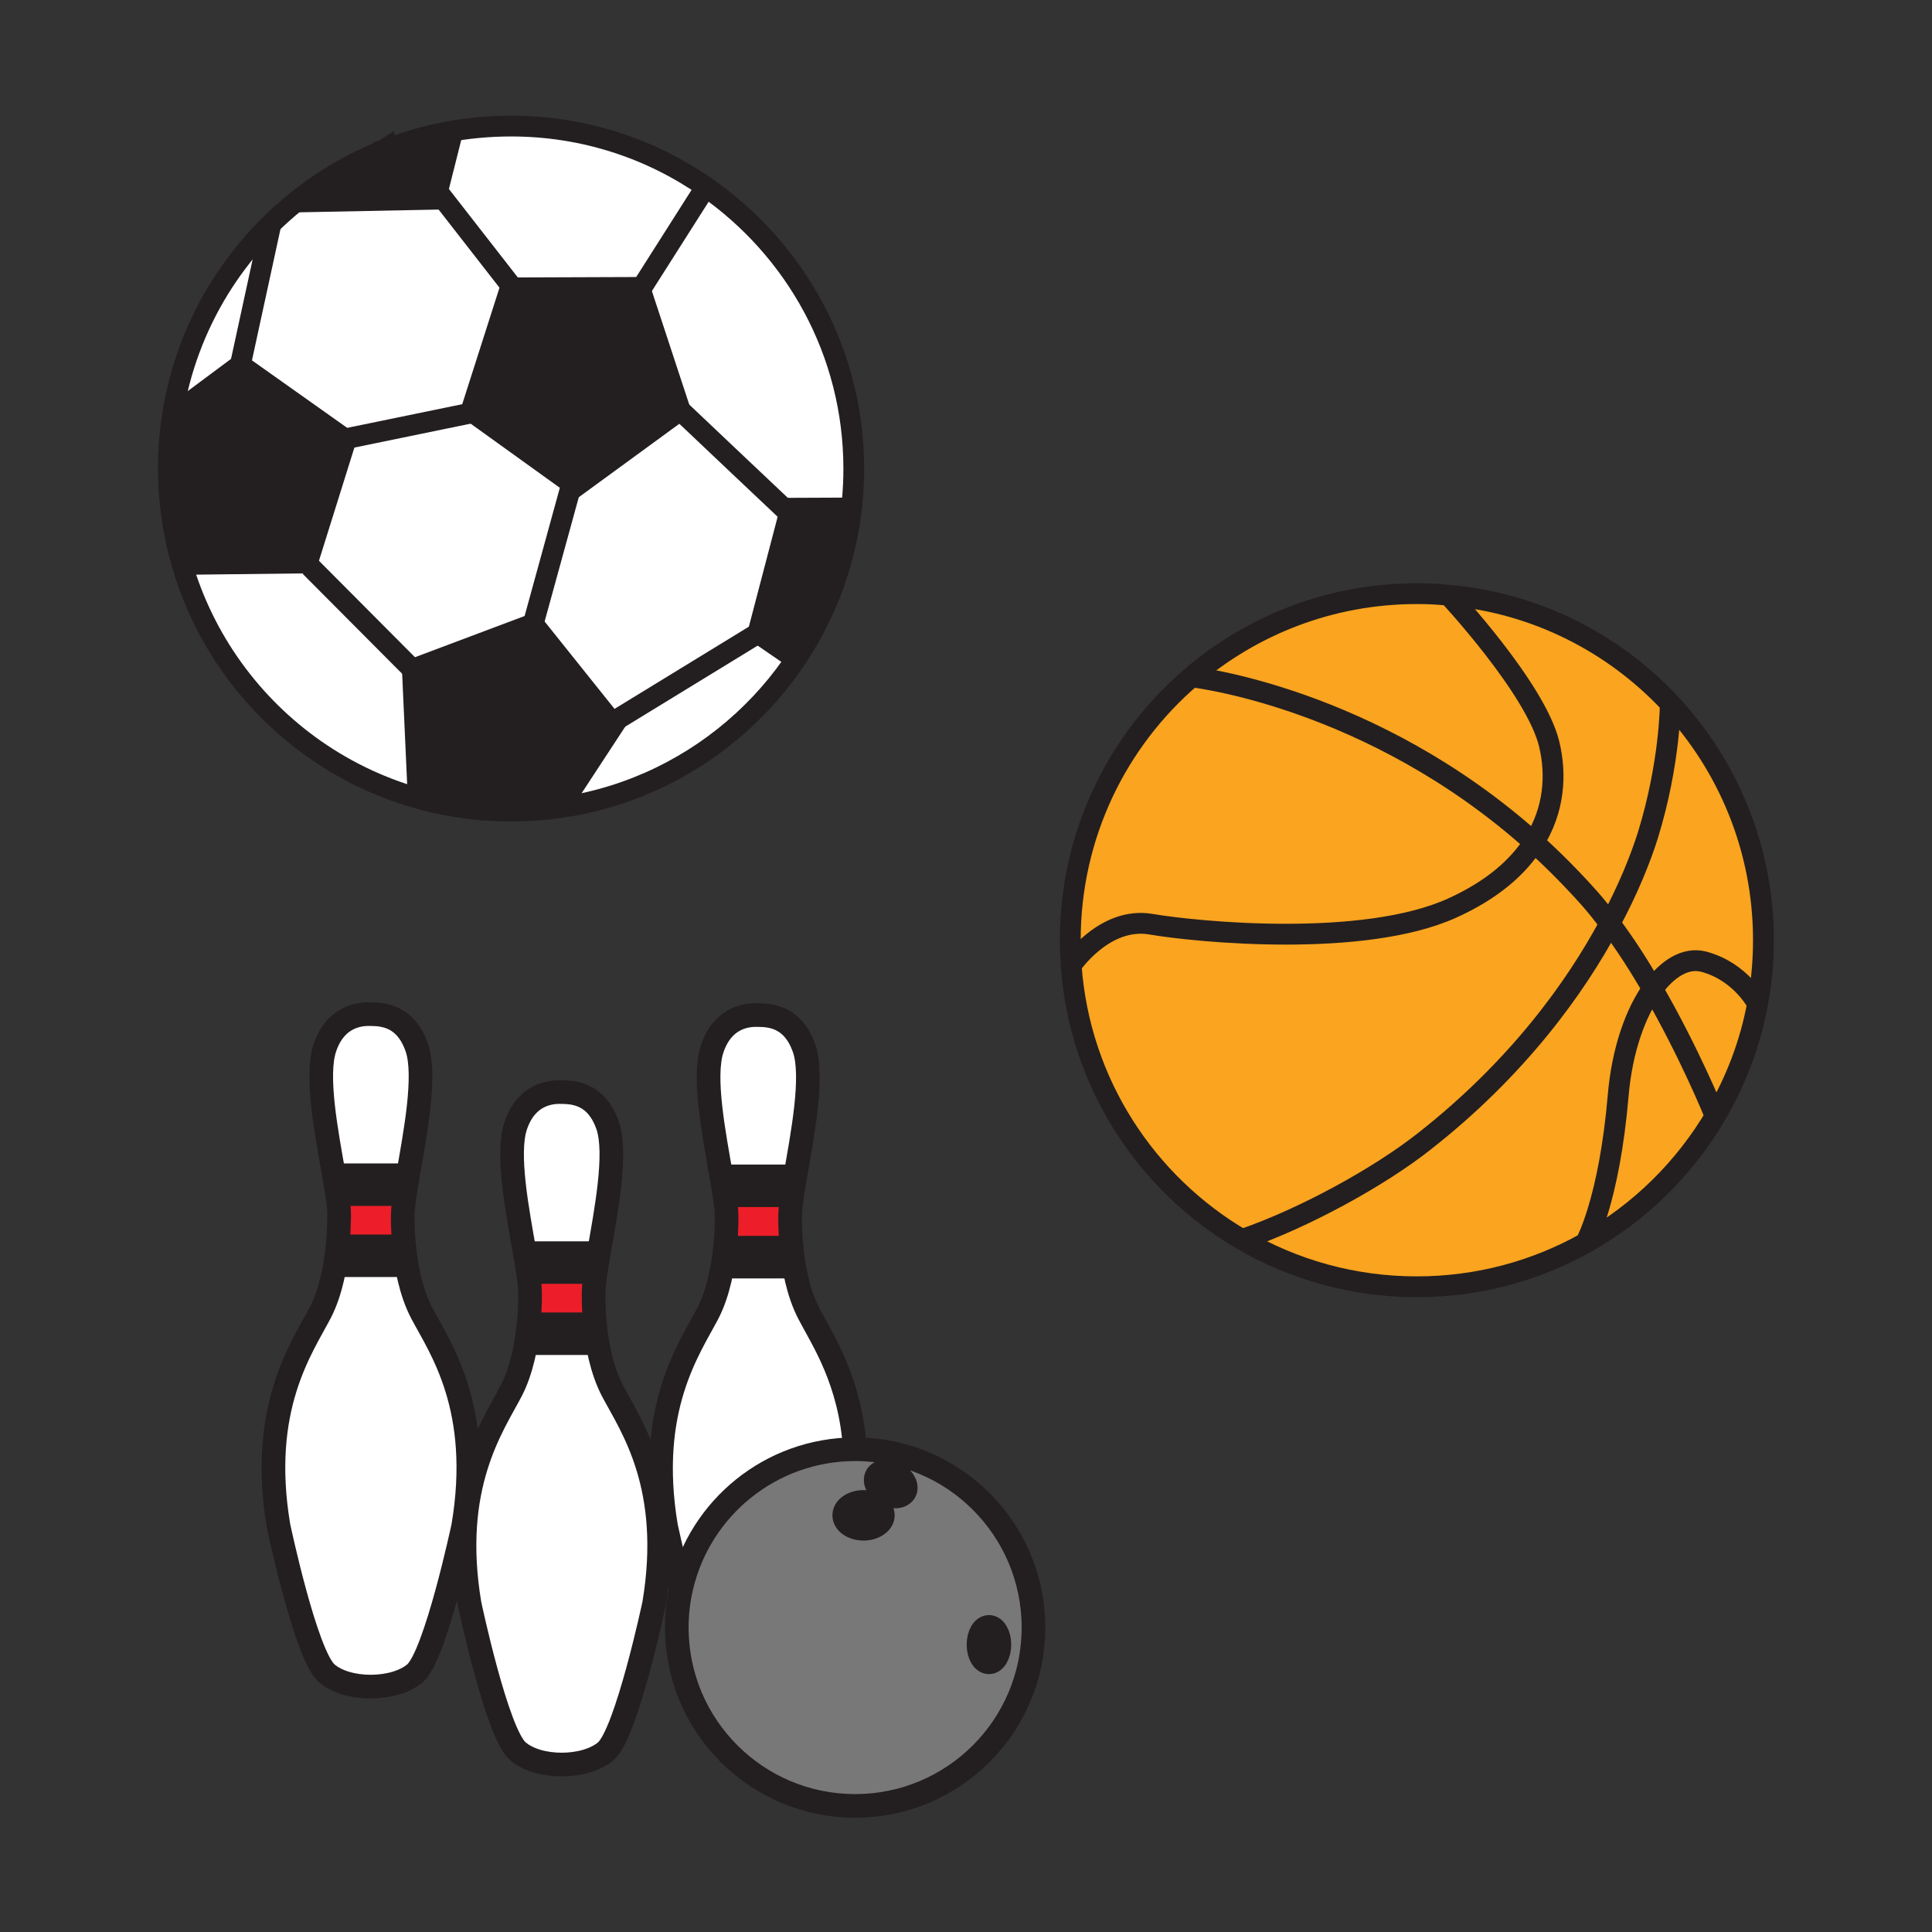 <?xml version="1.0" encoding="utf-8"?>
<!-- Generator: Adobe Illustrator 21.0.2, SVG Export Plug-In . SVG Version: 6.00 Build 0)  -->
<svg version="1.1" id="Layer_1" xmlns="http://www.w3.org/2000/svg" xmlns:xlink="http://www.w3.org/1999/xlink" x="0px" y="0px"
	 viewBox="0 0 850.4 850.4" style="enable-background:new 0 0 850.4 850.4;" xml:space="preserve">
<rect x="0" y="0" width="850.4" height="850.4" fill="#333333" stroke="none"/>
<style type="text/css">
	.st0{fill:#FFFFFF;}
	.st1{fill:#231F20;}
	.st2{fill:none;stroke:#231F20;stroke-width:9.139;}
	.st3{fill:#797878;}
	.st4{fill:#ED1E29;}
	.st5{fill:none;stroke:#231F20;stroke-width:10.412;}
	.st6{fill:#FAA41F;}
	.st7{fill:none;stroke:#231F20;stroke-width:9.163;}
</style>
<g id="XMLID_12_">
	<g>
		<path class="st0" d="M364.4,263.9C341.7,318.6,287.9,357,225,357c-4.3,0-8.5-0.2-12.7-0.5l0,0l35.1-2.9l22.8-34.6l-0.8-0.9
			l0.8-0.6l63.5-38.8l14.1,9.7h0.8C348.7,288.4,358.6,277.8,364.4,263.9z"/>
		<path class="st0" d="M253.4,214.2l46-33.6c1.1,1.1,48.1,45.5,48.1,45.5l-13.8,52.7l-63.5,38.8l-0.8,0.6l-34.8-43.5l16.6-60.5
			l0.8-1L253.4,214.2z"/>
		<path class="st0" d="M184,349.8l28.4,6.7l0,0c-72.4-6-130.1-63.1-137.4-135l8.7,26.9l51.7-0.7l1.2,1.5l44.9,45.4L184,349.8z"/>
		<polygon class="st0" points="252,213.1 251.3,214.2 234.7,274.6 181.5,294.6 136.5,249.4 135.3,247.8 152.3,193.5 151.8,193.2 
			208.2,181.6 		"/>
		<path class="st0" d="M119.2,98.9l-13.4,61.7l-28.3,21l-2.3,7.5L75,221.5c-0.5-5-0.8-10.1-0.8-15.3
			C74.2,164.2,91.5,126.3,119.2,98.9L119.2,98.9z"/>
		<path class="st0" d="M310.8,82.2L310.8,82.2l-27.9,43.9l-1.3,0.4l-55.8,0.2l-32.1-41.2l-1.2-0.3l6.5-25.8L169,66.3
			c17.3-7,36.2-10.7,56-10.7C256.8,55.5,286.4,65.4,310.8,82.2z"/>
		<path class="st0" d="M365.4,261.3c8.5-21.7,7-37.7,7-37.7h-0.8l-23.6,0.1l-0.6,2.3c0,0-47-44.4-48.1-45.5l-17.8-54.1l1.3-0.4
			l27.9-43.9l0,0c39.3,27.3,65.1,72.6,65.1,124C375.8,225.7,372.1,244.3,365.4,261.3z"/>
		<path class="st0" d="M193.6,85.5l32.1,41.2h-1l-17.4,54.3l0.9,0.7l-56.5,11.6l-46-32.5l13.4-61.7l0,0c14.2-13.9,31-25.2,49.8-32.6
			c-0.8,0.5-26.8,15-26.8,15l-6,5.1l-0.2,2.5l55.7-1.1l0.7-2.6L193.6,85.5z"/>
		<path class="st1" d="M372.5,223.6c0,0,1.3,16.1-7,37.7c-0.3,0.8-0.7,1.6-1,2.4c0,0.1-0.1,0.1-0.1,0.2
			c-5.8,13.8-15.7,24.5-15.7,24.5h-0.8l-14.1-9.7l13.8-52.7l0.6-2.3l23.6-0.1L372.5,223.6L372.5,223.6z"/>
		<polygon class="st1" points="225.7,126.7 281.6,126.5 299.4,180.6 253.4,214.2 252,213.1 208.2,181.6 207.3,180.9 224.6,126.8 		
			"/>
		<polygon class="st1" points="269.5,318.1 270.3,319 247.5,353.8 212.4,356.5 184,349.8 181.5,294.6 234.7,274.6 		"/>
		<path class="st1" d="M198.9,59.4l-6.5,25.8l-0.7,2.6l-55.7,1.1l0.2-2.5l6-5.1c0,0,25.9-14.5,26.8-15l0,0l0,0L198.9,59.4z"/>
		<polygon class="st1" points="151.8,193.2 152.3,193.5 135.3,247.8 83.7,248.4 75,221.5 75.2,189.2 77.6,181.6 105.8,160.6 		"/>
	</g>
	<g>
		<path class="st2" d="M169,66.2c17.3-7,36.2-10.7,56-10.7c31.9,0,61.4,9.9,85.7,26.8c39.3,27.3,65.1,72.6,65.1,124
			c0,19.5-3.7,38-10.4,55.1"/>
		<path class="st2" d="M364.4,263.9C341.7,318.6,287.9,357,225,357c-4.3,0-8.5-0.2-12.7-0.5c-72.4-6-130.1-63.1-137.4-135
			c-0.5-5-0.8-10.1-0.8-15.3c0-42,17.2-80.1,44.9-107.4c14.2-13.9,31-25.2,49.8-32.6"/>
		<line class="st2" x1="310.7" y1="82.2" x2="282.8" y2="126.1"/>
		<path class="st2" d="M299.4,180.6c1.1,1.1,48.1,45.5,48.1,45.5"/>
		<line class="st2" x1="193.6" y1="85.5" x2="225.7" y2="126.7"/>
		<polygon class="st2" points="208.2,181.6 207.3,180.9 224.6,126.8 225.7,126.7 281.6,126.5 299.4,180.6 253.4,214.2 252,213.1 		
			"/>
		<polygon class="st2" points="212.4,356.5 247.5,353.8 270.3,319 269.5,318.1 234.7,274.6 181.5,294.6 184,349.8 		"/>
		<polygon class="st2" points="75,221.5 75.2,189.2 77.6,181.6 105.8,160.6 151.8,193.2 152.3,193.5 135.3,247.8 83.7,248.4 		"/>
		<path class="st2" d="M169,66.2l29.9-6.9l-6.5,25.8l-0.7,2.6l-55.7,1.1l0.2-2.5l6-5.1C142.2,81.2,168.1,66.8,169,66.2
			C169,66.3,169,66.3,169,66.2L169,66.2z"/>
		<polyline class="st2" points="150,193.5 151.8,193.2 208.2,181.6 		"/>
		<line class="st2" x1="105.8" y1="160.6" x2="119.2" y2="98.9"/>
		<line class="st2" x1="136.5" y1="249.4" x2="181.5" y2="294.6"/>
		<line class="st2" x1="251.3" y1="214.2" x2="234.7" y2="274.6"/>
		<line class="st2" x1="270.3" y1="317.5" x2="333.7" y2="278.7"/>
		<path class="st2" d="M365.4,261.3c8.5-21.7,7-37.7,7-37.7h-0.8l-23.6,0.1l-0.6,2.3l-13.8,52.7l14.1,9.7h0.8c0,0,10-10.6,15.7-24.5
			c0-0.1,0.1-0.1,0.1-0.2C364.8,263,365.1,262.2,365.4,261.3z"/>
	</g>
</g>
<g id="XMLID_9_">
	<g>
		<path class="st3" d="M376.3,637.9h0.1c43.3,0,78.5,35.1,78.5,78.5c0,43.3-35.1,78.5-78.5,78.5c-43.3,0-78.5-35.1-78.5-78.5
			c0-6.2,0.7-12.2,2.1-18l0,0C308.1,663.8,339.2,638,376.3,637.9z M439.9,723.9c0-4.3-2-7.8-4.6-7.8s-4.6,3.5-4.6,7.8s2,7.8,4.6,7.8
			S439.9,728.3,439.9,723.9z M398.2,656.7c1.3-2.3-0.3-5.8-3.7-7.8c-3.4-2-7.2-1.6-8.6,0.7s0.3,5.8,3.7,7.8S396.9,659.1,398.2,656.7
			z M388.6,667c0-3.2-3.8-5.9-8.5-5.9s-8.5,2.6-8.5,5.9c0,3.2,3.8,5.9,8.5,5.9C384.8,672.9,388.6,670.2,388.6,667z"/>
		<path class="st4" d="M320.1,526.1h25.3l2.7-8.3l1.8,0.3c-1.2,7.2-2.2,13.3-2.2,17.1c0,0-0.2,5.8,0.6,13.7l-2.3,0.2h-24.1l-2.9-0.3
			c0.8-7.9,0.6-13.6,0.6-13.6c0-3.8-1-10-2.3-17.3l0.6-0.1L320.1,526.1z"/>
		<path class="st4" d="M235.6,582.9l-2.9-0.3c0.8-7.9,0.6-13.6,0.6-13.6c0-3.8-1-10-2.3-17.3l0.6-0.1l2.1,8.3H259l2.7-8.3l1.8,0.3
			c-1.2,7.2-2.2,13.3-2.2,17.1c0,0-0.2,5.8,0.6,13.7l-2.3,0.2L235.6,582.9L235.6,582.9z"/>
		<path class="st4" d="M149.6,525.6h25.3l2.7-8.3l1.8,0.3c-1.2,7.2-2.2,13.3-2.2,17.1c0,0-0.2,5.8,0.6,13.7l-2.3,0.2h-24.1l-2.9-0.3
			c0.8-7.9,0.6-13.6,0.6-13.6c0-3.8-1-10-2.3-17.3l0.6-0.1L149.6,525.6z"/>
		<path class="st0" d="M147.5,517.3l-0.6,0.1c-3.2-18.4-8.2-43.9-4-56.1c4.7-13.7,15.2-15,20.1-14.8h0.6c5.5,0.1,15.1,1.1,19.8,14.8
			c4.2,12.3-0.8,38-4,56.4l-1.8-0.3L147.5,517.3L147.5,517.3z"/>
		<path class="st0" d="M231.7,551.6l-0.6,0.1c-3.2-18.4-8.2-43.9-4-56.1c4.7-13.7,15.2-15,20.1-14.8h0.6c5.5,0.1,15.1,1.1,19.8,14.8
			c4.2,12.3-0.8,38-4,56.4l-1.8-0.3L231.7,551.6L231.7,551.6z"/>
		<path class="st0" d="M318,517.8l-0.6,0.1c-3.2-18.4-8.2-43.9-4-56.1c4.7-13.7,15.2-15,20.1-14.8h0.6c5.5,0.1,15.1,1.1,19.8,14.8
			c4.2,12.3-0.8,38-4,56.4l-1.8-0.3L318,517.8L318,517.8z"/>
		<path class="st0" d="M356,578.4c6.1,11.6,18.3,29.4,20.2,59.6c-37.1,0.1-68.1,25.8-76.2,60.4l0,0l-0.7-0.2
			c-3.7-13.8-6.2-26-6.2-26c-8.7-51.9,10.1-78.3,18.3-93.8c4.8-9.2,6.9-20.8,7.7-29.6l2.9,0.3l1.7,8.3H344l2.2-8.3l2.3-0.2
			C349.2,557.7,351.2,569.2,356,578.4z"/>
		<path class="st0" d="M269.7,612.1c8.1,15.5,27,41.9,18.3,93.8c0,0-12,56.9-21.2,64.8c-9.1,7.9-29.7,7.9-38.8,0
			s-21.2-64.8-21.2-64.8c-8.7-51.9,10.1-78.3,18.3-93.8c4.8-9.2,6.9-20.7,7.7-29.6l2.9,0.3l1.7,8.3h20.3l2.2-8.3l2.3-0.2
			C262.8,591.5,264.9,603,269.7,612.1z"/>
		<path class="st0" d="M185.5,577.8c8.1,15.5,27,41.9,18.3,93.8c0,0-12,56.9-21.2,64.8c-9.1,7.9-29.7,7.9-38.9,0
			c-9.1-7.9-21.2-64.8-21.2-64.8c-8.7-51.9,10.1-78.3,18.3-93.8c4.8-9.2,6.9-20.8,7.7-29.6l2.9,0.3l1.7,8.3h20.3l2.2-8.3l2.3-0.2
			C178.7,557.2,180.7,568.7,185.5,577.8z"/>
		<path class="st1" d="M435.3,716.1c2.5,0,4.6,3.5,4.6,7.8s-2,7.8-4.6,7.8s-4.6-3.5-4.6-7.8C430.8,719.6,432.8,716.1,435.3,716.1z"
			/>
		<path class="st1" d="M394.5,648.9c3.4,2,5,5.4,3.7,7.8c-1.4,2.3-5.2,2.7-8.6,0.7s-5-5.4-3.7-7.8
			C387.3,647.3,391.1,647,394.5,648.9z"/>
		<path class="st1" d="M380.1,661.1c4.7,0,8.5,2.6,8.5,5.9s-3.8,5.9-8.5,5.9s-8.5-2.6-8.5-5.9S375.4,661.1,380.1,661.1z"/>
		<polygon class="st1" points="348.1,517.8 345.4,526.1 320.1,526.1 318,517.8 		"/>
		<polygon class="st1" points="346,549.2 343.9,557.5 323.6,557.5 321.9,549.2 		"/>
		<polygon class="st1" points="261.8,551.6 259,559.9 233.7,559.9 231.7,551.6 		"/>
		<polygon class="st1" points="259.7,582.9 257.5,591.2 237.3,591.2 235.6,582.9 		"/>
		<polygon class="st1" points="177.6,517.3 174.9,525.6 149.6,525.6 147.5,517.3 		"/>
		<polygon class="st1" points="175.5,548.6 173.4,556.9 153.1,556.9 151.5,548.6 		"/>
	</g>
	<g>
		<path class="st5" d="M232.7,582.6c-0.9,8.8-2.9,20.4-7.7,29.6c-8.1,15.5-27,41.9-18.3,93.8c0,0,12,56.9,21.2,64.8
			c9.1,7.9,29.7,7.8,38.8,0c9.1-7.9,21.2-64.8,21.2-64.8c8.7-51.9-10.1-78.3-18.3-93.8c-4.8-9.2-6.9-20.6-7.7-29.5
			c-0.8-7.9-0.6-13.7-0.6-13.7c0-3.7,1-9.8,2.2-17.1c3.2-18.4,8.2-44.1,4-56.4c-4.7-13.7-14.3-14.7-19.8-14.8h-0.6
			c-5-0.2-15.5,1.1-20.1,14.8c-4.2,12.3,0.8,37.7,4,56.1c1.3,7.3,2.3,13.5,2.3,17.3C233.3,569,233.5,574.7,232.7,582.6z"/>
		<polygon class="st5" points="261.8,551.6 231.7,551.6 233.7,559.9 259,559.9 		"/>
		<polygon class="st5" points="259.7,582.9 235.6,582.9 237.3,591.2 257.5,591.2 		"/>
		<path class="st5" d="M148.6,548.3c-0.9,8.8-2.9,20.4-7.7,29.6c-8.1,15.5-27,41.9-18.3,93.8c0,0,12,56.9,21.2,64.8
			c9.1,7.9,29.7,7.8,38.9,0c9.1-7.9,21.2-64.8,21.2-64.8c8.7-51.9-10.1-78.3-18.3-93.8c-4.8-9.2-6.9-20.6-7.7-29.5
			c-0.8-7.9-0.6-13.7-0.6-13.7c0-3.7,1-9.8,2.2-17.1c3.2-18.4,8.2-44.1,4-56.4c-4.7-13.7-14.3-14.7-19.8-14.8h-0.6
			c-5-0.2-15.5,1.1-20.1,14.8c-4.2,12.3,0.8,37.8,4,56.1c1.3,7.3,2.3,13.5,2.3,17.3C149.2,534.7,149.4,540.4,148.6,548.3z"/>
		<polygon class="st5" points="177.6,517.3 147.5,517.3 149.6,525.6 174.9,525.6 		"/>
		<polygon class="st5" points="175.5,548.6 151.5,548.6 153.1,556.9 173.4,556.9 		"/>
		<path class="st5" d="M376.3,637.9L376.3,637.9c-2-30.1-14.1-47.9-20.2-59.6c-4.8-9.2-6.9-20.6-7.7-29.5
			c-0.8-7.9-0.6-13.7-0.6-13.7c0-3.7,1-9.8,2.2-17.1c3.2-18.4,8.2-44.1,4-56.4c-4.7-13.7-14.3-14.7-19.8-14.8h-0.6
			c-5-0.2-15.5,1.1-20.1,14.8c-4.2,12.3,0.8,37.7,4,56.1c1.3,7.3,2.3,13.5,2.3,17.3c0,0,0.2,5.7-0.6,13.6
			c-0.9,8.8-2.9,20.4-7.7,29.6c-8.1,15.5-27,41.9-18.3,93.8c0,0,2.6,12.1,6.2,26"/>
		<polygon class="st5" points="348.1,517.8 318,517.8 320.1,526.1 345.4,526.1 		"/>
		<polygon class="st5" points="346,549.2 321.9,549.2 323.6,557.5 343.9,557.5 		"/>
		<path class="st5" d="M376.3,637.9h0.1c43.3,0,78.5,35.1,78.5,78.5c0,43.3-35.1,78.5-78.5,78.5c-43.3,0-78.5-35.1-78.5-78.5
			c0-6.2,0.7-12.2,2.1-18l0,0C308.1,663.8,339.2,638,376.3,637.9z"/>
		<path class="st5" d="M388.6,667c0,3.2-3.8,5.9-8.5,5.9s-8.5-2.6-8.5-5.9s3.8-5.9,8.5-5.9S388.6,663.7,388.6,667z"/>
		<path class="st5" d="M398.2,656.7c-1.4,2.3-5.2,2.7-8.6,0.7s-5-5.4-3.7-7.8c1.4-2.3,5.2-2.7,8.6-0.7
			C397.9,650.9,399.6,654.4,398.2,656.7z"/>
		<path class="st5" d="M439.9,723.9c0,4.3-2,7.8-4.6,7.8s-4.6-3.5-4.6-7.8s2-7.8,4.6-7.8S439.9,719.6,439.9,723.9z"/>
	</g>
</g>
<g id="XMLID_10_">
	<g>
		<path class="st6" d="M776.2,413.8c0,9.7-0.9,19.1-2.6,28.1l0,0c0,0-7.2-14.4-23.8-18.7c-7.8-2.1-15.8,2.6-22.4,11.9
			c-5.7-9.7-12-19.6-18.7-28.6c8.3-15.4,13.6-28.9,16.7-38.7c9.9-32,9.9-58.1,9.9-58.1l0,0C760.6,337,776.2,373.5,776.2,413.8z"/>
		<path class="st6" d="M773.6,441.9L773.6,441.9c-3.2,17.4-9.5,33.8-18.2,48.7l-0.7-0.5c0,0-10.9-26.8-27.2-55
			c6.7-9.2,14.7-13.9,22.4-11.9C766.4,427.7,773.6,441.9,773.6,441.9z"/>
		<path class="st6" d="M524.3,297.9c0,0,79.1,8.5,150.9,72.9c-6.9,10.9-18.3,21-36,29c-39,17.7-112.1,10.6-132.6,7.1
			c-20.6-3.5-35.2,18.2-35.2,18.2c-0.2-3.7-0.4-7.4-0.4-11.2C471,367.4,491.7,325.9,524.3,297.9L524.3,297.9z"/>
		<path class="st6" d="M699.8,395.6c3,3.4,5.9,7.1,8.8,10.9c-15.4,28.6-40.9,63.9-81.7,95.9c-19.6,15.4-52.5,33.7-80.2,43.2
			c-42.3-24.7-71.6-69.1-75.3-120.6c0,0,14.6-21.7,35.2-18.2c20.6,3.5,93.6,10.6,132.6-7.1c17.7-8,29.1-18.1,36-29
			C683.5,378.3,691.8,386.6,699.8,395.6z"/>
		<path class="st6" d="M727.3,435.2c-7.7,10.6-13.5,27.2-15.2,46.7c-4,47-14.4,65.2-14.4,65.2l0,0c-22,12.3-47.3,19.3-74.3,19.3
			c-28.1,0-54.3-7.6-76.8-20.7c27.7-9.5,60.7-27.8,80.2-43.2c40.8-32,66.4-67.3,81.7-95.9C715.4,415.5,721.6,425.4,727.3,435.2z"/>
		<path class="st6" d="M735.2,309.7L735.2,309.7c0,0,0,26.1-9.9,58.1c-3.1,9.8-8.3,23.3-16.7,38.7c-2.9-3.8-5.9-7.5-8.8-10.9
			c-8-9.1-16.3-17.3-24.6-24.8c8.9-14.1,10-29.5,6.7-43.2c-5.9-24.5-44.4-65.7-44.4-65.7C675.8,265.3,710.3,283,735.2,309.7z"/>
		<path class="st6" d="M754.7,490.2l0.7,0.5c-13.8,23.6-33.7,43.2-57.5,56.5l0,0c0,0,10.4-18.2,14.4-65.2
			c1.7-19.5,7.5-36.1,15.2-46.7C743.7,463.3,754.7,490.2,754.7,490.2z"/>
		<path class="st6" d="M681.8,327.6c3.3,13.8,2.2,29.2-6.7,43.2c-71.7-64.3-150.9-72.9-150.9-72.9l0,0
			c26.7-22.9,61.4-36.7,99.3-36.7c4.6,0,9.2,0.2,13.8,0.7C637.4,261.9,675.9,303,681.8,327.6z"/>
	</g>
	<g>
		<path class="st7" d="M735.2,309.7c25.4,27.2,41,63.9,41,104.1c0,9.7-0.9,19.1-2.6,28.1c-3.2,17.4-9.5,33.8-18.2,48.7
			c-13.8,23.6-33.7,43.2-57.5,56.5c-22,12.3-47.3,19.3-74.3,19.3c-28.1,0-54.3-7.6-76.8-20.7c-42.3-24.7-71.6-69.1-75.3-120.6
			c-0.2-3.7-0.4-7.4-0.4-11.2c0-46.4,20.6-87.9,53.3-115.9c26.7-22.9,61.4-36.7,99.3-36.7c4.6,0,9.2,0.2,13.8,0.7
			C675.8,265.3,710.3,283,735.2,309.7z"/>
		<path class="st7" d="M524.3,297.9c0,0,79.1,8.5,150.9,72.9c8.3,7.5,16.6,15.8,24.6,24.8c3,3.4,5.9,7.1,8.8,10.9
			c6.8,9,13.1,18.9,18.7,28.6c16.3,28.1,27.2,55,27.2,55"/>
		<path class="st7" d="M697.9,547.1c0,0,10.4-18.2,14.4-65.2c1.7-19.5,7.5-36.1,15.2-46.7c6.7-9.2,14.7-13.9,22.4-11.9
			c16.6,4.4,23.8,18.7,23.8,18.7"/>
		<path class="st7" d="M471.4,425c0,0,14.6-21.7,35.2-18.2c20.6,3.5,93.6,10.6,132.6-7.1c17.7-8,29.1-18.1,36-29
			c8.9-14.1,10-29.5,6.7-43.2c-5.9-24.5-44.4-65.7-44.4-65.7"/>
		<path class="st7" d="M545.2,546.1c0.5-0.2,1-0.3,1.5-0.5c27.7-9.5,60.7-27.8,80.2-43.2c40.8-32,66.4-67.3,81.7-95.9
			c8.3-15.4,13.6-28.9,16.7-38.7c9.9-32,9.9-58.1,9.9-58.1"/>
	</g>
</g>
</svg>
